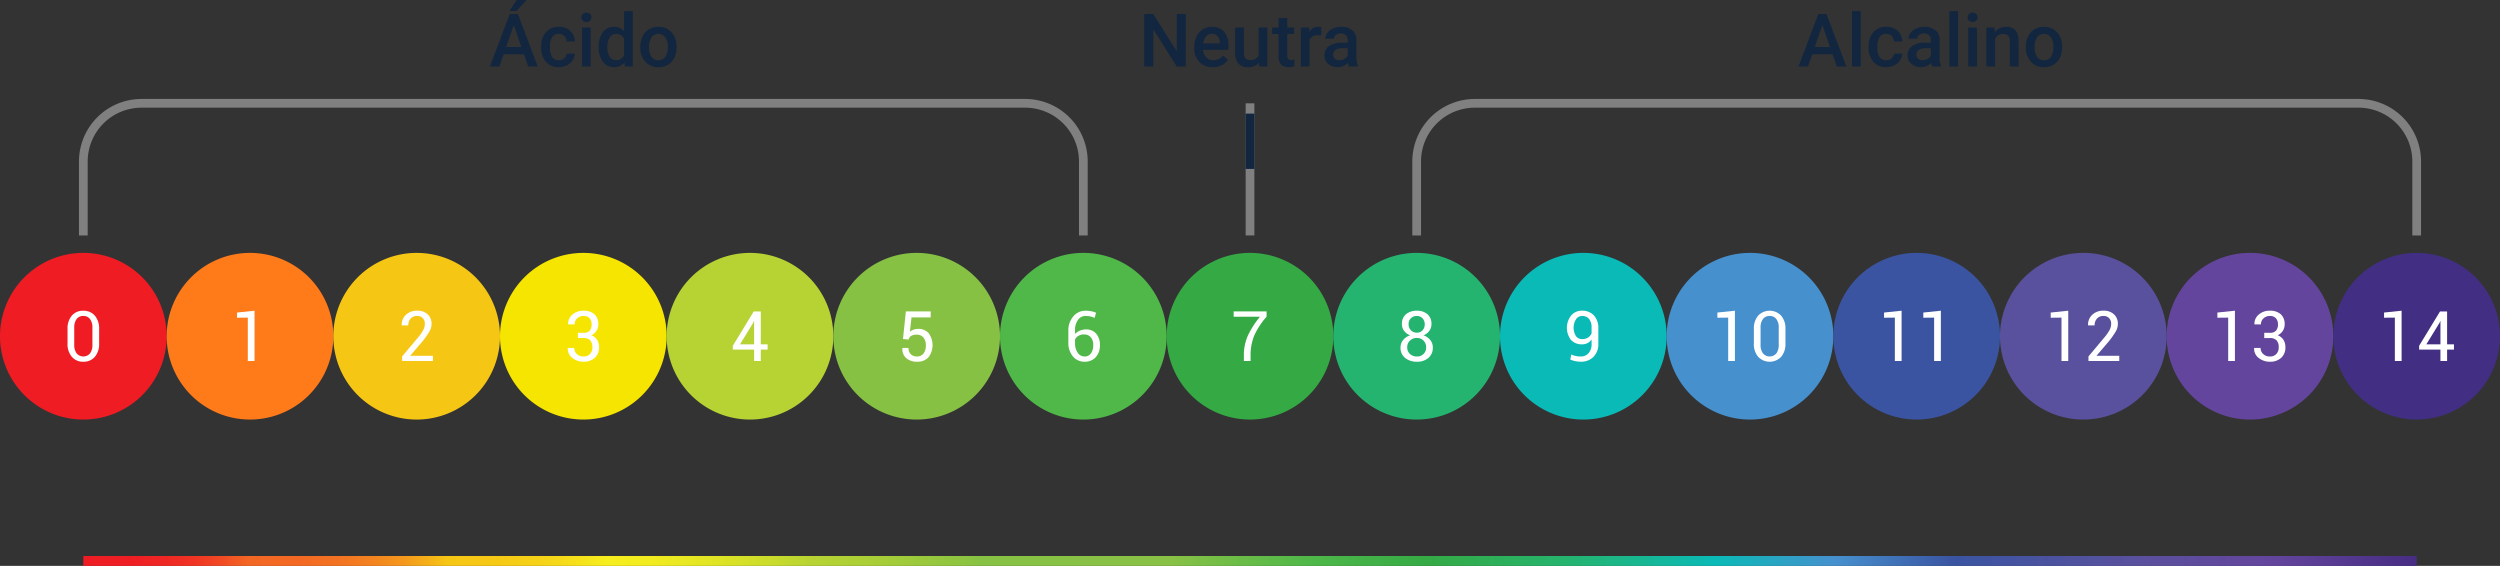 <svg xmlns="http://www.w3.org/2000/svg" xmlns:xlink="http://www.w3.org/1999/xlink" width="610" height="138.07" viewBox="0 0 610 138.07">
  <rect x="0" y="0" width="610" height="138.07" fill="#333333" stroke="none"/>
  <defs>
    <linearGradient id="linear-gradient" y1="0.5" x2="1" y2="0.5" gradientUnits="objectBoundingBox">
      <stop offset="0" stop-color="#ef1c24"/>
      <stop offset="0.022" stop-color="#ef1e24"/>
      <stop offset="0.037" stop-color="#ef2724"/>
      <stop offset="0.05" stop-color="#f03624"/>
      <stop offset="0.061" stop-color="#f14b24"/>
      <stop offset="0.072" stop-color="#f36724"/>
      <stop offset="0.094" stop-color="#f36923"/>
      <stop offset="0.111" stop-color="#f37322"/>
      <stop offset="0.125" stop-color="#f3831f"/>
      <stop offset="0.139" stop-color="#f4991c"/>
      <stop offset="0.151" stop-color="#f5b617"/>
      <stop offset="0.157" stop-color="#f6c615"/>
      <stop offset="0.179" stop-color="#f6c915"/>
      <stop offset="0.199" stop-color="#f6d418"/>
      <stop offset="0.219" stop-color="#f6e71c"/>
      <stop offset="0.225" stop-color="#f7ee1e"/>
      <stop offset="0.245" stop-color="#f1eb1f"/>
      <stop offset="0.269" stop-color="#e2e524"/>
      <stop offset="0.296" stop-color="#c9db2c"/>
      <stop offset="0.314" stop-color="#b6d333"/>
      <stop offset="0.336" stop-color="#abcf36"/>
      <stop offset="0.374" stop-color="#90c540"/>
      <stop offset="0.386" stop-color="#87c244"/>
      <stop offset="0.466" stop-color="#88c145"/>
      <stop offset="0.525" stop-color="#4fb849"/>
      <stop offset="0.576" stop-color="#35aa45"/>
      <stop offset="0.636" stop-color="#25b46f"/>
      <stop offset="0.699" stop-color="#0abab7"/>
      <stop offset="0.75" stop-color="#4690ce"/>
      <stop offset="0.801" stop-color="#3a54a2"/>
      <stop offset="0.877" stop-color="#59519d"/>
      <stop offset="0.936" stop-color="#64459d"/>
      <stop offset="1" stop-color="#462c82"/>
    </linearGradient>
  </defs>
  <g id="Grupo_983776" data-name="Grupo 983776" transform="translate(-495 -13865.863)">
    <path id="Trazado_719164" data-name="Trazado 719164" d="M50.667,105.077A20.334,20.334,0,1,1,30.333,84.743,20.334,20.334,0,0,1,50.667,105.077Z" transform="translate(485 13842.824)" fill="#ef1c24"/>
    <path id="Trazado_719165" data-name="Trazado 719165" d="M79.333,105.077A20.333,20.333,0,1,1,59,84.743,20.333,20.333,0,0,1,79.333,105.077Z" transform="translate(497 13842.824)" fill="#ff7a19"/>
    <path id="Trazado_719166" data-name="Trazado 719166" d="M108,105.077A20.334,20.334,0,1,1,87.667,84.743,20.334,20.334,0,0,1,108,105.077Z" transform="translate(509 13842.824)" fill="#f6c615"/>
    <path id="Trazado_719167" data-name="Trazado 719167" d="M136.667,105.077a20.333,20.333,0,1,1-20.333-20.334A20.333,20.333,0,0,1,136.667,105.077Z" transform="translate(521 13842.824)" fill="#f5e500"/>
    <path id="Trazado_719168" data-name="Trazado 719168" d="M165.334,105.077A20.334,20.334,0,1,1,145,84.743,20.333,20.333,0,0,1,165.334,105.077Z" transform="translate(533 13842.824)" fill="#b6d333"/>
    <path id="Trazado_719169" data-name="Trazado 719169" d="M194,105.077a20.334,20.334,0,1,1-20.333-20.334A20.333,20.333,0,0,1,194,105.077Z" transform="translate(545 13842.824)" fill="#86c144"/>
    <path id="Trazado_719170" data-name="Trazado 719170" d="M222.67,105.077a20.334,20.334,0,1,1-20.334-20.334A20.334,20.334,0,0,1,222.67,105.077Z" transform="translate(557 13842.824)" fill="#4fb849"/>
    <path id="Trazado_719171" data-name="Trazado 719171" d="M251.333,105.077A20.332,20.332,0,1,1,231,84.743,20.332,20.332,0,0,1,251.333,105.077Z" transform="translate(569.001 13842.824)" fill="#34a944"/>
    <path id="Trazado_719172" data-name="Trazado 719172" d="M280,105.077A20.334,20.334,0,1,1,259.67,84.743,20.334,20.334,0,0,1,280,105.077Z" transform="translate(581 13842.824)" fill="#25b46f"/>
    <path id="Trazado_719173" data-name="Trazado 719173" d="M308.669,105.077a20.334,20.334,0,1,1-20.333-20.334A20.334,20.334,0,0,1,308.669,105.077Z" transform="translate(593.001 13842.824)" fill="#0abab7"/>
    <path id="Trazado_719174" data-name="Trazado 719174" d="M337.336,105.077A20.334,20.334,0,1,1,317,84.743,20.334,20.334,0,0,1,337.336,105.077Z" transform="translate(605.001 13842.824)" fill="#4690ce"/>
    <path id="Trazado_719175" data-name="Trazado 719175" d="M366,105.077a20.332,20.332,0,1,1-20.333-20.334A20.334,20.334,0,0,1,366,105.077Z" transform="translate(617.001 13842.824)" fill="#3a54a2"/>
    <path id="Trazado_719176" data-name="Trazado 719176" d="M394.668,105.077a20.334,20.334,0,1,1-20.333-20.334A20.334,20.334,0,0,1,394.668,105.077Z" transform="translate(629 13842.824)" fill="#59519d"/>
    <path id="Trazado_719177" data-name="Trazado 719177" d="M423.335,105.077A20.334,20.334,0,1,1,403,84.743,20.334,20.334,0,0,1,423.335,105.077Z" transform="translate(641 13842.824)" fill="#64459d"/>
    <path id="Trazado_719178" data-name="Trazado 719178" d="M452,105.077a20.332,20.332,0,1,1-20.333-20.334A20.334,20.334,0,0,1,452,105.077Z" transform="translate(653 13842.824)" fill="#422e82"/>
    <path id="Trazado_719179" data-name="Trazado 719179" d="M269.714,91.57h-2.128V73.517a13.138,13.138,0,0,0-13.122-13.122H38.833A13.137,13.137,0,0,0,25.711,73.517V91.57H23.583V73.517a15.266,15.266,0,0,1,15.25-15.25H254.464a15.266,15.266,0,0,1,15.25,15.25Z" transform="translate(490.686 13831.742)" fill="gray"/>
    <path id="Trazado_719180" data-name="Trazado 719180" d="M499.048,91.57H496.92V73.517A13.138,13.138,0,0,0,483.8,60.395H268.167a13.137,13.137,0,0,0-13.122,13.122V91.57h-2.128V73.517a15.266,15.266,0,0,1,15.25-15.25H483.8a15.267,15.267,0,0,1,15.25,15.25Z" transform="translate(586.686 13831.742)" fill="gray"/>
    <path id="Trazado_725481" data-name="Trazado 725481" d="M0,0H2.128V32.239H0Z" transform="translate(798.939 13891.073)" fill="gray"/>
    <path id="Trazado_719181" data-name="Trazado 719181" d="M29.323,102.692a4.776,4.776,0,0,1-1.043,3.25,3.534,3.534,0,0,1-2.806,1.2,3.548,3.548,0,0,1-2.806-1.2,4.751,4.751,0,0,1-1.051-3.25V99.134a4.785,4.785,0,0,1,1.043-3.241,3.516,3.516,0,0,1,2.8-1.2,3.55,3.55,0,0,1,2.815,1.2,4.76,4.76,0,0,1,1.051,3.241Zm-1.637-3.9a3.3,3.3,0,0,0-.583-2.061,1.952,1.952,0,0,0-1.646-.756,1.92,1.92,0,0,0-1.629.756,3.331,3.331,0,0,0-.575,2.061v4.232a3.311,3.311,0,0,0,.587,2.068,2.132,2.132,0,0,0,3.27,0,3.361,3.361,0,0,0,.575-2.073Z" transform="translate(489.863 13846.987)" fill="#fff"/>
    <path id="Trazado_719182" data-name="Trazado 719182" d="M55.045,106.965H53.4V96.375l-2.634.026V95.136l4.28-.448Z" transform="translate(502.064 13846.987)" fill="#fff"/>
    <path id="Trazado_719183" data-name="Trazado 719183" d="M86.712,106.965H79.2v-1.122l3.8-4.53a11.54,11.54,0,0,0,1.375-1.958,3.269,3.269,0,0,0,.362-1.468,1.96,1.96,0,0,0-.489-1.375,1.745,1.745,0,0,0-1.355-.536,2.03,2.03,0,0,0-1.634.657,2.434,2.434,0,0,0-.56,1.637h-1.58l-.016-.05a3.261,3.261,0,0,1,.989-2.507,3.8,3.8,0,0,1,2.8-1.026,3.518,3.518,0,0,1,2.551.9,3.078,3.078,0,0,1,.932,2.319,3.683,3.683,0,0,1-.529,1.87,20.618,20.618,0,0,1-1.607,2.3l-3.051,3.573.017.043h5.511Z" transform="translate(513.924 13846.987)" fill="#fff"/>
    <path id="Trazado_719184" data-name="Trazado 719184" d="M111.475,100.082a1.917,1.917,0,0,0,1.549-.545,2.315,2.315,0,0,0,.454-1.525,2.155,2.155,0,0,0-.5-1.475,1.854,1.854,0,0,0-1.467-.56,2.187,2.187,0,0,0-1.568.586,1.934,1.934,0,0,0-.619,1.467h-1.563l-.024-.05a2.889,2.889,0,0,1,1.03-2.328,3.949,3.949,0,0,1,2.744-.963,3.834,3.834,0,0,1,2.643.851,3.185,3.185,0,0,1,.956,2.507,2.836,2.836,0,0,1-.444,1.546,2.992,2.992,0,0,1-1.243,1.088,2.871,2.871,0,0,1,1.392,1.109,3.259,3.259,0,0,1,.478,1.8,3.325,3.325,0,0,1-1.051,2.606,3.937,3.937,0,0,1-2.731.943,4.321,4.321,0,0,1-2.722-.911,2.787,2.787,0,0,1-1.135-2.406l.017-.05h1.562a1.966,1.966,0,0,0,.637,1.484,2.287,2.287,0,0,0,1.641.6,2.034,2.034,0,0,0,1.57-.62,2.283,2.283,0,0,0,.575-1.617,2.42,2.42,0,0,0-.528-1.7,2.177,2.177,0,0,0-1.658-.565h-1.348v-1.272Z" transform="translate(525.88 13846.987)" fill="#fff"/>
    <path id="Trazado_719185" data-name="Trazado 719185" d="M142.868,102.84h1.671v1.28h-1.671v2.793H141.24V104.12h-5.195V103.2l5.1-8.387h1.728Zm-5.07,0h3.442V97.163l-.05-.009-.159.416Z" transform="translate(537.763 13847.04)" fill="#fff"/>
    <path id="Trazado_719186" data-name="Trazado 719186" d="M165.359,101.535l.7-6.724h6.059v1.454h-4.68l-.39,3.483a3.725,3.725,0,0,1,.864-.478,3.045,3.045,0,0,1,1.081-.2,3.3,3.3,0,0,1,2.63,1.053,4.929,4.929,0,0,1-.024,5.856,3.6,3.6,0,0,1-2.847,1.105,3.9,3.9,0,0,1-2.561-.84,2.9,2.9,0,0,1-.98-2.468l.017-.05h1.48a2.019,2.019,0,0,0,.569,1.534,2.046,2.046,0,0,0,1.475.545,1.933,1.933,0,0,0,1.613-.732,3.17,3.17,0,0,0,.573-2,2.89,2.89,0,0,0-.577-1.871,1.954,1.954,0,0,0-1.609-.714,2.565,2.565,0,0,0-1.4.291,1.7,1.7,0,0,0-.641.9Z" transform="translate(549.971 13847.04)" fill="#fff"/>
    <path id="Trazado_719187" data-name="Trazado 719187" d="M197.949,94.688a7.145,7.145,0,0,1,1.413.14,5.166,5.166,0,0,1,1.155.357l-.349,1.255a5.968,5.968,0,0,0-1-.336,5.113,5.113,0,0,0-1.221-.129,2.192,2.192,0,0,0-1.85.972,4.062,4.062,0,0,0-.711,2.461v.939a3.717,3.717,0,0,1,1.2-.8,3.839,3.839,0,0,1,1.492-.291,3.109,3.109,0,0,1,2.473,1.047,4.053,4.053,0,0,1,.909,2.752,4.229,4.229,0,0,1-1.017,2.972,3.549,3.549,0,0,1-2.748,1.109,3.6,3.6,0,0,1-2.809-1.275,5.068,5.068,0,0,1-1.131-3.487V99.592a5.162,5.162,0,0,1,1.209-3.517A3.8,3.8,0,0,1,197.949,94.688Zm-.392,5.794a2.553,2.553,0,0,0-1.325.328,2.193,2.193,0,0,0-.844.885v.84a3.967,3.967,0,0,0,.67,2.431,1.99,1.99,0,0,0,1.641.894,1.815,1.815,0,0,0,1.575-.777,3.416,3.416,0,0,0,.553-2.024,2.8,2.8,0,0,0-.594-1.878A2.08,2.08,0,0,0,197.558,100.482Z" transform="translate(561.923 13846.987)" fill="#fff"/>
    <path id="Trazado_719188" data-name="Trazado 719188" d="M230.221,96.1a18,18,0,0,0-3.1,4.812,12.894,12.894,0,0,0-.806,4.68v1.322h-1.638v-1.322a11.715,11.715,0,0,1,1.01-4.941A21.637,21.637,0,0,1,228.61,96.1h-6.418V94.811h8.029Z" transform="translate(573.825 13847.04)" fill="#fff"/>
    <path id="Trazado_719189" data-name="Trazado 719189" d="M258.436,97.954a2.726,2.726,0,0,1-.532,1.667,3.222,3.222,0,0,1-1.413,1.077,3.542,3.542,0,0,1,1.654,1.139,2.808,2.808,0,0,1,.623,1.8,3.2,3.2,0,0,1-1.084,2.585,4.142,4.142,0,0,1-2.765.915,4.456,4.456,0,0,1-2.9-.915,3.136,3.136,0,0,1-1.126-2.585,2.772,2.772,0,0,1,.636-1.8,3.66,3.66,0,0,1,1.717-1.148,3.184,3.184,0,0,1-1.471-1.068,2.7,2.7,0,0,1-.54-1.667,2.965,2.965,0,0,1,1.019-2.427,4.04,4.04,0,0,1,2.656-.838,3.791,3.791,0,0,1,2.539.843A3,3,0,0,1,258.436,97.954Zm-1.3,5.653a2.2,2.2,0,0,0-.644-1.63,2.169,2.169,0,0,0-1.592-.64,2.37,2.37,0,0,0-1.7.64,2.15,2.15,0,0,0-.674,1.63,2.115,2.115,0,0,0,.67,1.637,2.446,2.446,0,0,0,1.724.616,2.15,2.15,0,0,0,2.22-2.253Zm-.34-5.628a1.99,1.99,0,0,0-.545-1.438,1.8,1.8,0,0,0-1.351-.565,2.047,2.047,0,0,0-1.464.543,1.921,1.921,0,0,0-.573,1.46,1.978,1.978,0,0,0,2.053,2.07,1.765,1.765,0,0,0,1.343-.573A2.106,2.106,0,0,0,256.8,97.979Z" transform="translate(585.837 13846.987)" fill="#fff"/>
    <path id="Trazado_719190" data-name="Trazado 719190" d="M282.895,105.86a2.435,2.435,0,0,0,1.907-.816,3.352,3.352,0,0,0,.728-2.311V101.7a2.656,2.656,0,0,1-.993.894,2.833,2.833,0,0,1-1.3.3,3.542,3.542,0,0,1-2.739-1.077,4.872,4.872,0,0,1,.062-5.977,3.387,3.387,0,0,1,2.61-1.159,3.857,3.857,0,0,1,2.91,1.138,4.452,4.452,0,0,1,1.1,3.217v3.674a4.336,4.336,0,0,1-1.2,3.254,4.227,4.227,0,0,1-3.083,1.167,6.649,6.649,0,0,1-1.309-.133,5.88,5.88,0,0,1-1.251-.39l.25-1.247a4.644,4.644,0,0,0,1.075.377A5.962,5.962,0,0,0,282.895,105.86Zm.34-4.24a2.534,2.534,0,0,0,1.441-.39,2.29,2.29,0,0,0,.853-1V98.8a3.206,3.206,0,0,0-.607-2.091,2.087,2.087,0,0,0-1.7-.735,1.789,1.789,0,0,0-1.484.793,3.929,3.929,0,0,0-.045,4.081A1.787,1.787,0,0,0,283.235,101.619Z" transform="translate(597.815 13846.987)" fill="#fff"/>
    <path id="Trazado_719191" data-name="Trazado 719191" d="M309.67,106.965h-1.646V96.375l-2.634.026V95.136l4.28-.448Z" transform="translate(608.651 13846.987)" fill="#fff"/>
    <path id="Trazado_719192" data-name="Trazado 719192" d="M319.371,102.692a4.769,4.769,0,0,1-1.044,3.25,3.885,3.885,0,0,1-5.611,0,4.751,4.751,0,0,1-1.051-3.25V99.134a4.785,4.785,0,0,1,1.043-3.241,3.869,3.869,0,0,1,5.611,0,4.753,4.753,0,0,1,1.053,3.241Zm-1.638-3.9a3.3,3.3,0,0,0-.582-2.061,1.952,1.952,0,0,0-1.646-.756,1.92,1.92,0,0,0-1.629.756,3.331,3.331,0,0,0-.575,2.061v4.232a3.32,3.32,0,0,0,.586,2.068,2.133,2.133,0,0,0,3.271,0,3.36,3.36,0,0,0,.573-2.073Z" transform="translate(611.278 13846.987)" fill="#fff"/>
    <path id="Trazado_719193" data-name="Trazado 719193" d="M338.337,106.965h-1.646V96.375l-2.634.026V95.136l4.28-.448Z" transform="translate(620.652 13846.987)" fill="#fff"/>
    <path id="Trazado_719194" data-name="Trazado 719194" d="M345.093,106.965h-1.646V96.375l-2.636.026V95.136l4.281-.448Z" transform="translate(623.479 13846.987)" fill="#fff"/>
    <path id="Trazado_719195" data-name="Trazado 719195" d="M367,106.965h-1.646V96.375l-2.634.026V95.136l4.28-.448Z" transform="translate(632.652 13846.987)" fill="#fff"/>
    <path id="Trazado_719196" data-name="Trazado 719196" d="M376.76,106.965h-7.514v-1.122l3.8-4.53a11.547,11.547,0,0,0,1.375-1.958,3.27,3.27,0,0,0,.362-1.468,1.955,1.955,0,0,0-.491-1.375,1.741,1.741,0,0,0-1.355-.536,2.027,2.027,0,0,0-1.633.657,2.428,2.428,0,0,0-.562,1.637h-1.579l-.017-.05a3.268,3.268,0,0,1,.99-2.507,3.793,3.793,0,0,1,2.8-1.026,3.52,3.52,0,0,1,2.552.9,3.077,3.077,0,0,1,.931,2.319,3.7,3.7,0,0,1-.528,1.87,21.025,21.025,0,0,1-1.607,2.3l-3.051,3.573.017.043h5.511Z" transform="translate(635.339 13846.987)" fill="#fff"/>
    <path id="Trazado_719197" data-name="Trazado 719197" d="M395.671,106.965h-1.646V96.375l-2.634.026V95.136l4.28-.448Z" transform="translate(644.652 13846.987)" fill="#fff"/>
    <path id="Trazado_719198" data-name="Trazado 719198" d="M401.522,100.082a1.919,1.919,0,0,0,1.551-.545,2.315,2.315,0,0,0,.454-1.525,2.155,2.155,0,0,0-.5-1.475,1.856,1.856,0,0,0-1.467-.56,2.185,2.185,0,0,0-1.568.586,1.934,1.934,0,0,0-.619,1.467h-1.563l-.024-.05a2.889,2.889,0,0,1,1.03-2.328,3.949,3.949,0,0,1,2.744-.963,3.834,3.834,0,0,1,2.643.851,3.185,3.185,0,0,1,.956,2.507,2.825,2.825,0,0,1-.445,1.546,2.992,2.992,0,0,1-1.243,1.088,2.868,2.868,0,0,1,1.393,1.109,3.27,3.27,0,0,1,.478,1.8A3.325,3.325,0,0,1,404.3,106.2a3.939,3.939,0,0,1-2.731.943,4.321,4.321,0,0,1-2.722-.911,2.784,2.784,0,0,1-1.135-2.406l.017-.05h1.562a1.966,1.966,0,0,0,.637,1.484,2.287,2.287,0,0,0,1.641.6,2.036,2.036,0,0,0,1.57-.62,2.282,2.282,0,0,0,.573-1.617,2.419,2.419,0,0,0-.528-1.7,2.173,2.173,0,0,0-1.658-.565h-1.346v-1.272Z" transform="translate(647.295 13846.987)" fill="#fff"/>
    <path id="Trazado_719199" data-name="Trazado 719199" d="M424.338,106.965h-1.646V96.375l-2.634.026V95.136l4.28-.448Z" transform="translate(656.652 13846.987)" fill="#fff"/>
    <path id="Trazado_719200" data-name="Trazado 719200" d="M432.917,102.84h1.671v1.28h-1.671v2.793h-1.629V104.12h-5.2V103.2l5.1-8.387h1.728Zm-5.07,0h3.442V97.163l-.05-.009-.159.416Z" transform="translate(659.178 13847.039)" fill="#fff"/>
    <path id="Trazado_725482" data-name="Trazado 725482" d="M0,0H569.34V2.4H0Z" transform="translate(515.333 14001.531)" fill="url(#linear-gradient)"/>
    <path id="Trazado_725478" data-name="Trazado 725478" d="M11.669,14.021H6.712L5.675,17H3.364L8.2,4.2h2L15.035,17h-2.32ZM7.336,12.228h3.709L9.191,6.919ZM9.859.775h2.435L9.859,3.438l-1.714,0Zm10.327,14.7A1.931,1.931,0,0,0,21.513,15a1.591,1.591,0,0,0,.563-1.151h2.013a3.137,3.137,0,0,1-.554,1.657,3.632,3.632,0,0,1-1.406,1.217,4.191,4.191,0,0,1-1.916.448,4.055,4.055,0,0,1-3.164-1.292,5.124,5.124,0,0,1-1.169-3.568V12.1a5.039,5.039,0,0,1,1.16-3.476A4.018,4.018,0,0,1,20.2,7.314a3.907,3.907,0,0,1,2.764.989,3.542,3.542,0,0,1,1.121,2.6H22.076a1.956,1.956,0,0,0-.558-1.345,1.8,1.8,0,0,0-1.332-.527,1.879,1.879,0,0,0-1.6.751,3.834,3.834,0,0,0-.571,2.281V12.4a3.9,3.9,0,0,0,.558,2.307A1.878,1.878,0,0,0,20.186,15.471ZM27.973,17H25.837V7.49h2.136ZM25.705,5.012a1.147,1.147,0,0,1,.312-.824,1.173,1.173,0,0,1,.892-.328,1.188,1.188,0,0,1,.9.328,1.138,1.138,0,0,1,.316.824,1.112,1.112,0,0,1-.316.811,1.2,1.2,0,0,1-.9.323,1.182,1.182,0,0,1-.892-.323A1.12,1.12,0,0,1,25.705,5.012ZM29.9,12.175a5.654,5.654,0,0,1,1.02-3.529,3.267,3.267,0,0,1,2.733-1.332,3.1,3.1,0,0,1,2.443,1.055V3.5H38.23V17H36.3l-.105-.984a3.148,3.148,0,0,1-2.558,1.16,3.248,3.248,0,0,1-2.7-1.345A5.861,5.861,0,0,1,29.9,12.175Zm2.136.185a3.958,3.958,0,0,0,.558,2.263,1.811,1.811,0,0,0,1.586.813,2.017,2.017,0,0,0,1.916-1.169V10.206a1.986,1.986,0,0,0-1.9-1.143,1.824,1.824,0,0,0-1.6.822A4.408,4.408,0,0,0,32.034,12.359Zm8.024-.2a5.607,5.607,0,0,1,.554-2.518,4.044,4.044,0,0,1,1.556-1.723,4.383,4.383,0,0,1,2.3-.6,4.154,4.154,0,0,1,3.125,1.239,4.874,4.874,0,0,1,1.3,3.287l.009.5a5.658,5.658,0,0,1-.541,2.514,4,4,0,0,1-1.547,1.714,4.415,4.415,0,0,1-2.325.606,4.125,4.125,0,0,1-3.221-1.34,5.133,5.133,0,0,1-1.208-3.573Zm2.136.185a3.832,3.832,0,0,0,.606,2.3,1.971,1.971,0,0,0,1.688.831,1.95,1.95,0,0,0,1.683-.844,4.232,4.232,0,0,0,.6-2.47,3.782,3.782,0,0,0-.62-2.285,2.089,2.089,0,0,0-3.344-.013A4.152,4.152,0,0,0,42.194,12.342Z" transform="translate(611.174 13865.088)" fill="#12263f"/>
    <path id="Trazado_725479" data-name="Trazado 725479" d="M9.6,14.021H4.643L3.605,17H1.294L6.128,4.2h2L12.966,17h-2.32ZM5.267,12.228H8.976L7.121,6.919ZM16.481,17H14.346V3.5h2.136Zm6.231-1.529A1.931,1.931,0,0,0,24.04,15a1.591,1.591,0,0,0,.563-1.151h2.013a3.137,3.137,0,0,1-.554,1.657,3.632,3.632,0,0,1-1.406,1.217,4.191,4.191,0,0,1-1.916.448,4.055,4.055,0,0,1-3.164-1.292,5.124,5.124,0,0,1-1.169-3.568V12.1a5.039,5.039,0,0,1,1.16-3.476A4.018,4.018,0,0,1,22.73,7.314a3.907,3.907,0,0,1,2.764.989,3.542,3.542,0,0,1,1.121,2.6H24.6a1.956,1.956,0,0,0-.558-1.345,1.8,1.8,0,0,0-1.332-.527,1.879,1.879,0,0,0-1.6.751,3.834,3.834,0,0,0-.571,2.281V12.4A3.9,3.9,0,0,0,21.1,14.71,1.878,1.878,0,0,0,22.713,15.471ZM33.91,17a3.3,3.3,0,0,1-.246-.888,3.593,3.593,0,0,1-4.834.246,2.615,2.615,0,0,1-.905-2.021A2.7,2.7,0,0,1,29.054,12a5.473,5.473,0,0,1,3.23-.813h1.31v-.624a1.666,1.666,0,0,0-.413-1.182,1.638,1.638,0,0,0-1.257-.444,1.881,1.881,0,0,0-1.2.365,1.129,1.129,0,0,0-.466.927H28.127a2.37,2.37,0,0,1,.519-1.463A3.455,3.455,0,0,1,30.056,7.7a4.955,4.955,0,0,1,1.991-.387,3.99,3.99,0,0,1,2.663.839,2.993,2.993,0,0,1,1.02,2.36V14.8a4.861,4.861,0,0,0,.36,2.048V17Zm-2.347-1.538a2.429,2.429,0,0,0,1.191-.308,2.055,2.055,0,0,0,.839-.826V12.535H32.442a3.148,3.148,0,0,0-1.784.413,1.338,1.338,0,0,0-.6,1.169,1.248,1.248,0,0,0,.409.98A1.583,1.583,0,0,0,31.563,15.462ZM40.238,17H38.1V3.5h2.136Zm4.6,0H42.7V7.49h2.136ZM42.567,5.012a1.147,1.147,0,0,1,.312-.824,1.173,1.173,0,0,1,.892-.328,1.188,1.188,0,0,1,.9.328,1.138,1.138,0,0,1,.316.824,1.112,1.112,0,0,1-.316.811,1.2,1.2,0,0,1-.9.323,1.182,1.182,0,0,1-.892-.323A1.12,1.12,0,0,1,42.567,5.012ZM49.142,7.49l.062,1.1a3.419,3.419,0,0,1,2.769-1.274q2.971,0,3.023,3.4V17H52.859V10.839a1.958,1.958,0,0,0-.391-1.34,1.645,1.645,0,0,0-1.279-.435,2.058,2.058,0,0,0-1.925,1.169V17H47.129V7.49Zm7.629,4.667a5.607,5.607,0,0,1,.554-2.518A4.044,4.044,0,0,1,58.88,7.917a4.383,4.383,0,0,1,2.3-.6,4.154,4.154,0,0,1,3.125,1.239,4.874,4.874,0,0,1,1.3,3.287l.009.5a5.658,5.658,0,0,1-.541,2.514,4,4,0,0,1-1.547,1.714,4.415,4.415,0,0,1-2.325.606,4.125,4.125,0,0,1-3.221-1.34,5.133,5.133,0,0,1-1.208-3.573Zm2.136.185a3.832,3.832,0,0,0,.606,2.3,1.971,1.971,0,0,0,1.688.831,1.95,1.95,0,0,0,1.683-.844,4.232,4.232,0,0,0,.6-2.47,3.782,3.782,0,0,0-.62-2.285,2.089,2.089,0,0,0-3.344-.013A4.152,4.152,0,0,0,58.906,12.342Z" transform="translate(932.54 13865.088)" fill="#12263f"/>
    <path id="Trazado_725480" data-name="Trazado 725480" d="M12.978,17H10.755L5.05,7.921V17H2.827V4.2H5.05l5.722,9.114V4.2h2.206Zm6.609.176A4.419,4.419,0,0,1,16.3,15.9a4.639,4.639,0,0,1-1.261-3.406v-.264a5.706,5.706,0,0,1,.549-2.544,4.181,4.181,0,0,1,1.542-1.745,4.078,4.078,0,0,1,2.215-.624,3.733,3.733,0,0,1,3,1.239A5.24,5.24,0,0,1,23.4,12.061v.861H17.188a2.856,2.856,0,0,0,.787,1.863,2.362,2.362,0,0,0,1.736.686A2.892,2.892,0,0,0,22.1,14.284l1.151,1.1a3.845,3.845,0,0,1-1.525,1.323A4.774,4.774,0,0,1,19.588,17.176Zm-.255-8.147a1.8,1.8,0,0,0-1.419.615,3.189,3.189,0,0,0-.69,1.714h4.069V11.2a2.6,2.6,0,0,0-.571-1.622A1.785,1.785,0,0,0,19.333,9.028Zm11.487,7.04a3.312,3.312,0,0,1-2.672,1.107,2.952,2.952,0,0,1-2.342-.905,3.851,3.851,0,0,1-.8-2.619V7.49h2.136v6.135q0,1.811,1.5,1.811a2.111,2.111,0,0,0,2.1-1.116V7.49h2.136V17H30.873Zm6.917-10.89V7.49h1.679V9.072H37.737v5.309a1.169,1.169,0,0,0,.215.787,1,1,0,0,0,.769.242,3.29,3.29,0,0,0,.747-.088v1.652a5.26,5.26,0,0,1-1.406.2q-2.461,0-2.461-2.716V9.072H34.037V7.49H35.6V5.179Zm8.288,4.263a5.285,5.285,0,0,0-.87-.07A1.959,1.959,0,0,0,43.177,10.5V17H41.042V7.49h2.039l.053,1.063a2.406,2.406,0,0,1,2.145-1.239,2,2,0,0,1,.756.123ZM52.793,17a3.3,3.3,0,0,1-.246-.888,3.593,3.593,0,0,1-4.834.246,2.615,2.615,0,0,1-.905-2.021A2.7,2.7,0,0,1,47.937,12a5.473,5.473,0,0,1,3.23-.813h1.31v-.624a1.666,1.666,0,0,0-.413-1.182,1.638,1.638,0,0,0-1.257-.444,1.881,1.881,0,0,0-1.2.365,1.129,1.129,0,0,0-.466.927H47.009a2.37,2.37,0,0,1,.519-1.463A3.455,3.455,0,0,1,48.939,7.7a4.955,4.955,0,0,1,1.991-.387,3.99,3.99,0,0,1,2.663.839,2.993,2.993,0,0,1,1.02,2.36V14.8a4.861,4.861,0,0,0,.36,2.048V17Zm-2.347-1.538a2.429,2.429,0,0,0,1.191-.308,2.055,2.055,0,0,0,.839-.826V12.535H51.325a3.148,3.148,0,0,0-1.784.413,1.338,1.338,0,0,0-.6,1.169,1.248,1.248,0,0,0,.409.98A1.583,1.583,0,0,0,50.446,15.462ZM29.708,42H27.572V28.5h2.136Z" transform="translate(771.36 13865.088)" fill="#12263f"/>
  </g>
</svg>
